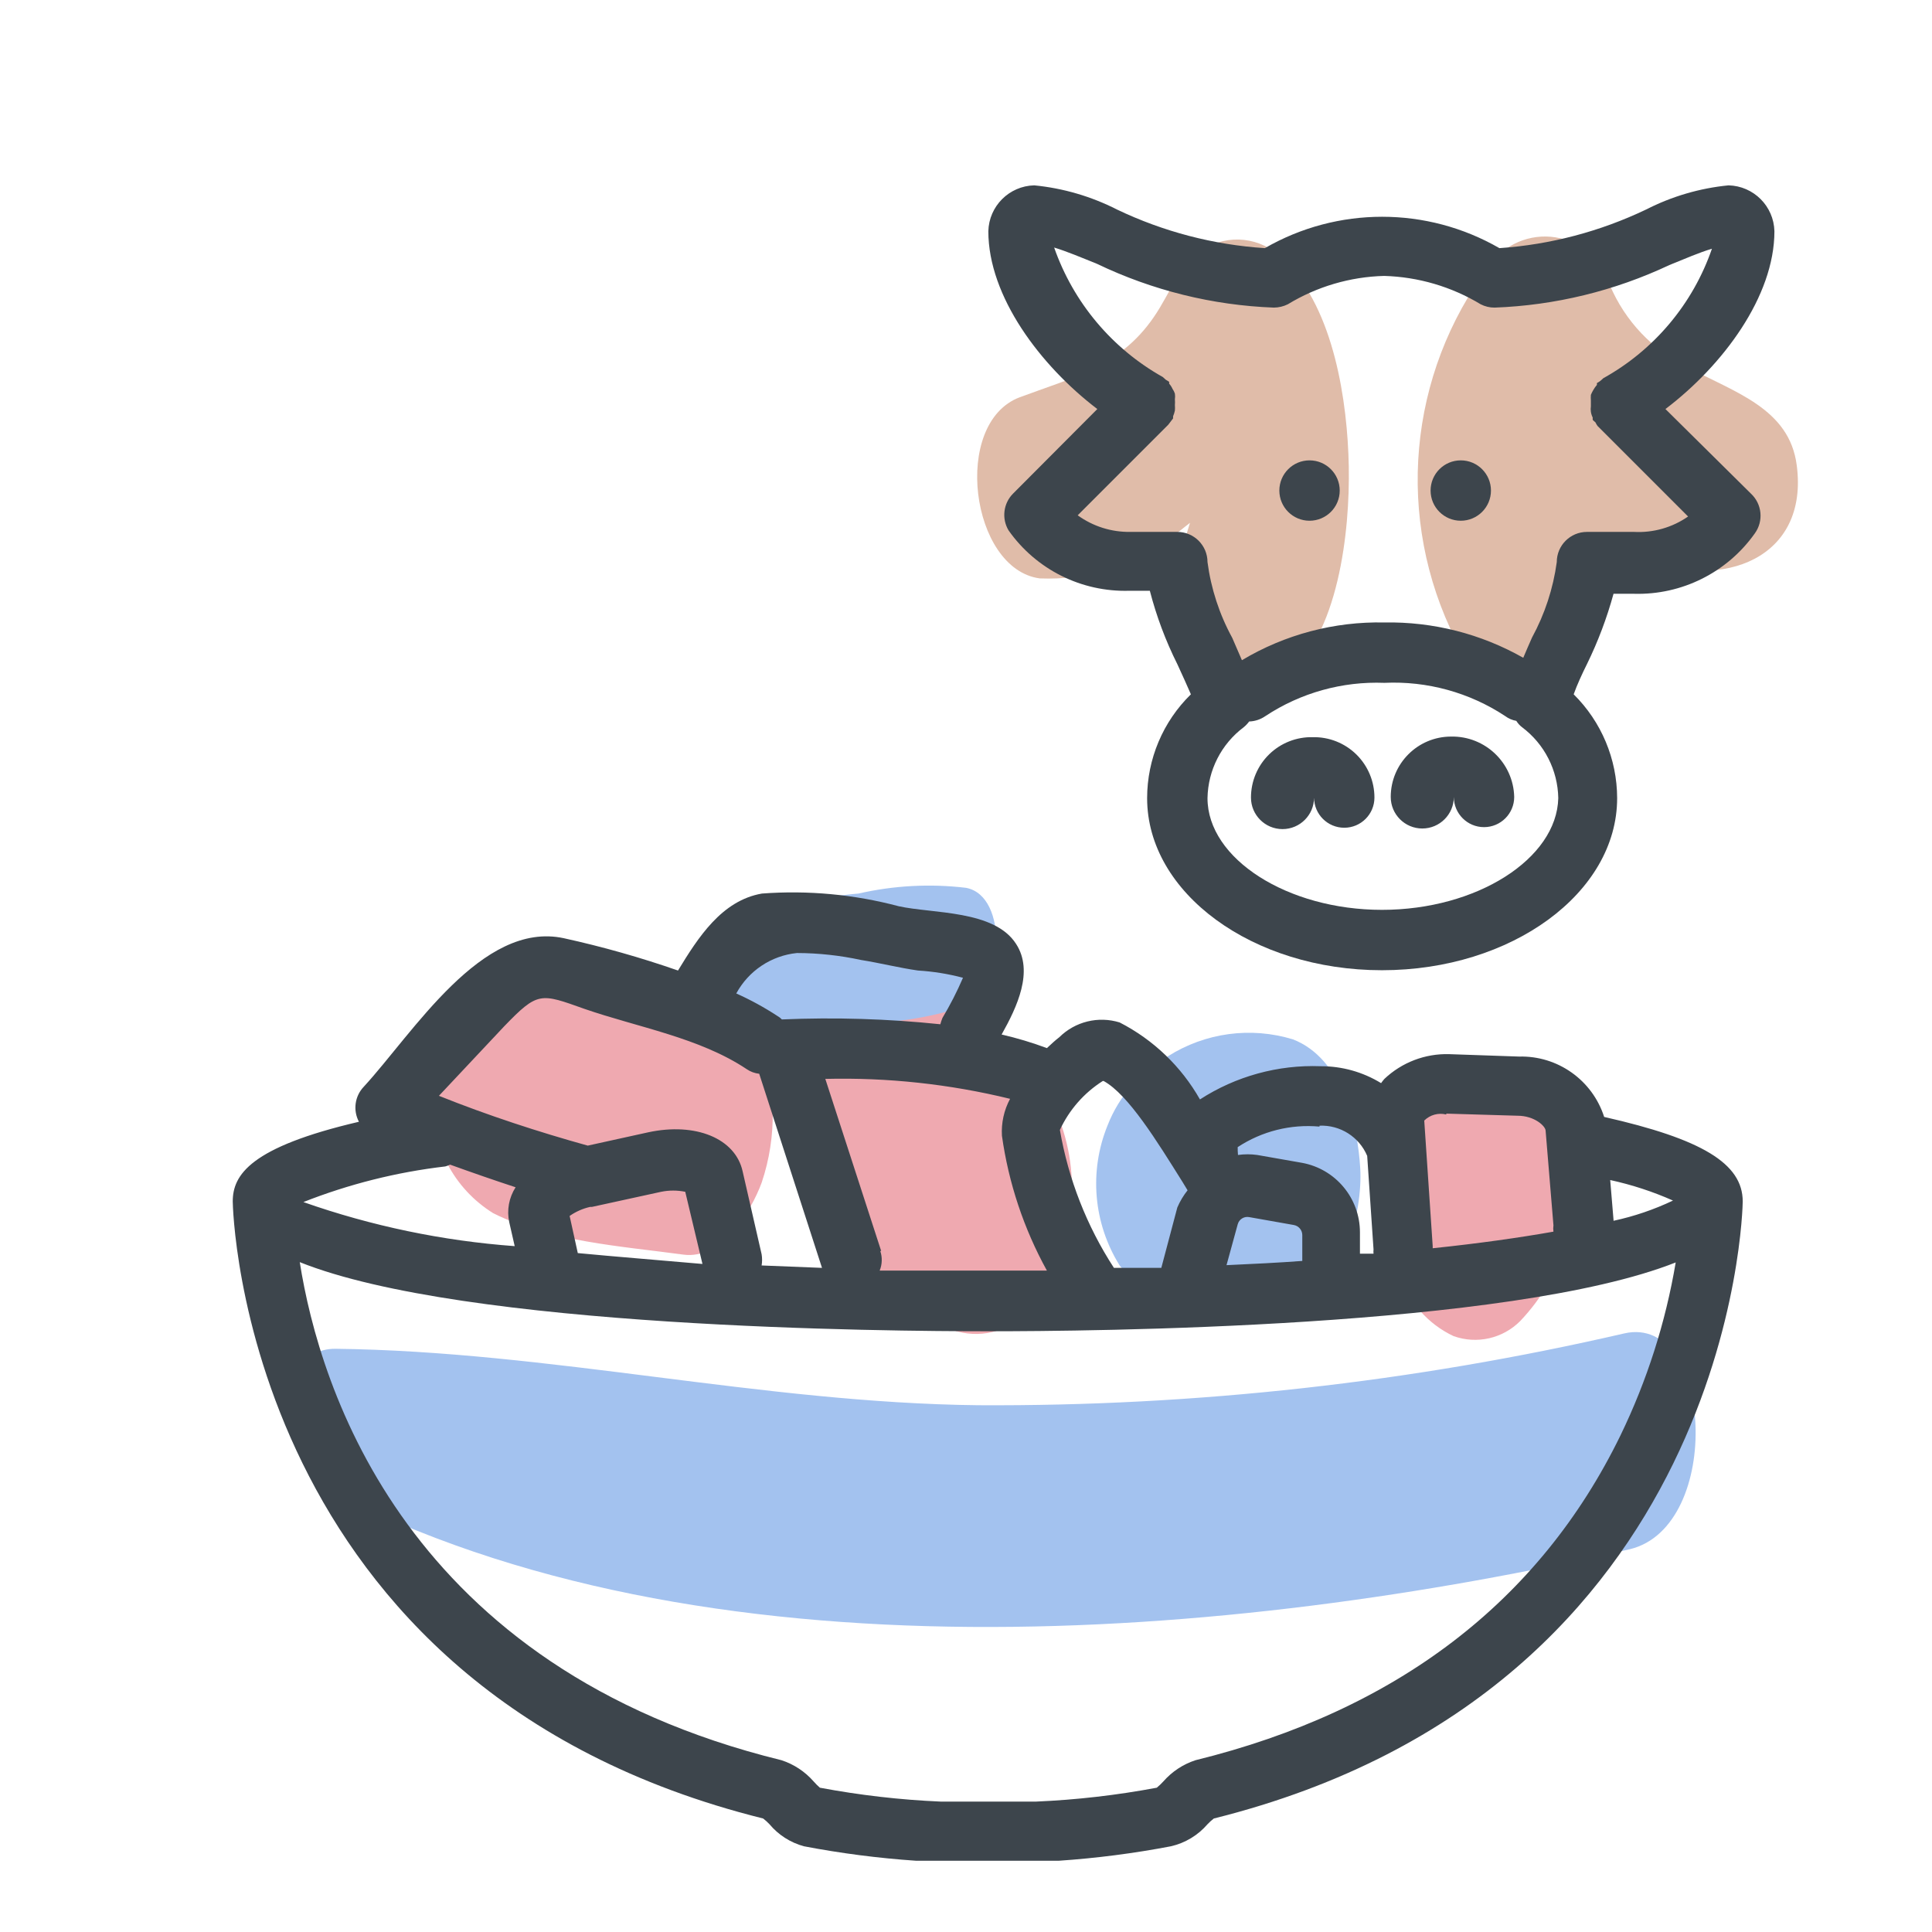 <svg xmlns="http://www.w3.org/2000/svg" width="64" height="64" viewBox="0 0 64 64" style="background:#fff">
  <g id="Rind-(Innereien)" fill="none" fill-rule="evenodd" stroke="none" stroke-width="1">
    <rect width="64" height="64" fill="#FFF"/>
    <g transform="translate(2 3)">
      <g id="Layer_2">
        <rect id="Rectangle" width="60" height="60" x=".86" y=".93"/>
        <rect id="Rectangle" width="60" height="60" x=".86" y=".93"/>
      </g>
      <g id="Layer_1" fill-rule="nonzero" transform="translate(5 3)">
        <g id="Group" opacity=".5" transform="translate(2 23)">
          <path id="Path" fill="#E05362" d="M24.8 6C23.779 4.994 22.492 4.3 21.09 4 20.479 3.807 19.812 3.903 19.28 4.26 18.676 4.685 18.226 5.296 18 6 17.427 7.71 17.632 9.584 18.56 11.13 19.542 12.756 20.917 14.107 22.56 15.06 23.414 15.353 24.36 15.136 25 14.5 25.631 13.842 26.067 13.021 26.26 12.13 26.881 9.972 26.327 7.647 24.8 6zM42 6.77C41.619 6.451 41.146 6.262 40.65 6.23 40.309 6.213 39.969 6.268 39.65 6.39 39.125 6.565 38.644 6.852 38.24 7.23 37.561 7.963 37.127 8.889 37 9.88 36.82 11.02 36.951 12.188 37.38 13.26 37.67 14.141 38.31 14.865 39.15 15.26 39.921 15.537 40.783 15.342 41.36 14.76 42.064 14.018 42.59 13.125 42.9 12.15 43.141 11.421 43.259 10.658 43.25 9.89 43.302 8.718 42.847 7.581 42 6.77L42 6.77zM16.14 5.45C15.773 4.218 14.699 3.329 13.42 3.2 11.336 2.936 9.221 3.034 7.17 3.49 5.79 3.89 5.27 6.21 5.34 7.39 5.269 8.926 6.034 10.38 7.34 11.19 9.23 12.13 11.57 12.28 13.63 12.56 14.91 12.74 15.88 11.13 16.23 10.18 16.75 8.641 16.718 6.968 16.14 5.45L16.14 5.45z"/>
          <path id="Path" fill="#4885E0" d="M33.83 5.43C32.434 5.004 30.922 5.208 29.69 5.99 28.777 6.497 28.069 7.307 27.69 8.28 27.07 9.801 27.219 11.528 28.09 12.92 28.836 13.895 30.015 14.437 31.24 14.37 32.169 14.464 33.108 14.369 34 14.09 35.54 13.51 36.14 11.15 36.06 9.71 35.98 8.27 35.46 6.06 33.83 5.43zM23 .41C21.811.268 20.607.333 19.44.6 18.236.699 17.055.986 15.94 1.45 14.94 1.98 14.73 4.45 16.03 4.83 17.188 5.055 18.375 5.075 19.54 4.89 20.748 4.884 21.947 4.682 23.09 4.29 24.22 3.78 24.43.68 23 .41zM44.81 15.17C37.79 16.791 30.605 17.59 23.4 17.55 16.24 17.47 9.21 15.76 2.1 15.68-.05 15.68.41 19.6 1.8 20.32 14.28 26.85 31.8 25.32 44.99 22.32 48.11 21.57 47.73 14.51 44.81 15.17z"/>
        </g>
        <g id="Group" fill="#C17953" opacity=".5" transform="translate(25 1)">
          <path id="Path" d="M10.59,1.69 C9.957,0.927 8.875,0.714 8,1.18 C7.07,1.69 6.79,2.69 6.21,3.52 C5.08,5.16 3.49,5.52 1.78,6.16 C-0.48,7.01 0.15,11.85 2.44,12.16 C4.017,12.229 5.568,11.741 6.82,10.78 C7.03,10.64 7.22,10.47 7.42,10.32 C7.3,10.69 7.203,11.068 7.13,11.45 C6.8,13.45 8.13,17.27 10.56,15.45 C12.35,14.06 12.72,10.59 12.68,8.45 C12.64,6.31 12.19,3.26 10.59,1.69 Z"/>
        </g>
        <g id="Group" fill="#C17953" opacity=".5" transform="translate(39 1)">
          <path id="Path" d="M13.52,8.42 C13.28,6.52 11.45,6 9.9,5.16 C8.745,4.596 7.832,3.634 7.33,2.45 C7.088,1.618 6.388,1 5.533,0.863 C4.677,0.726 3.819,1.095 3.33,1.81 C0.636,5.39 0.206,10.188 2.22,14.19 C2.88,15.5 4.43,16.64 5.86,15.44 C7.077,14.165 7.441,12.298 6.79,10.66 C7.302,10.991 7.844,11.272 8.41,11.5 C11.09,12.58 13.92,11.48 13.52,8.42 Z"/>
        </g>
        <path id="Path" fill="#3D454C" d="M41.07 18.4C39.965 18.4 39.07 19.295 39.07 20.4 39.07 20.977 39.538 21.445 40.115 21.445 40.692 21.445 41.16 20.977 41.16 20.4 41.16 20.952 41.608 21.4 42.16 21.4 42.712 21.4 43.16 20.952 43.16 20.4 43.133 19.272 42.198 18.378 41.07 18.4zM36.49 18.42C35.951 18.407 35.429 18.611 35.043 18.988 34.657 19.364 34.44 19.881 34.44 20.42 34.44 20.997 34.908 21.465 35.485 21.465 36.062 21.465 36.53 20.997 36.53 20.42 36.53 20.972 36.978 21.42 37.53 21.42 38.082 21.42 38.53 20.972 38.53 20.42 38.53 19.883 38.314 19.368 37.93 18.991 37.546 18.615 37.027 18.409 36.49 18.42z"/>
        <path id="Shape" fill="#3D454C" d="M48.17,7.55 C50.07,6.11 51.78,3.82 51.78,1.66 C51.759,0.829 51.091,0.161 50.26,0.14 C49.308,0.233 48.382,0.505 47.53,0.94 C46.005,1.669 44.356,2.104 42.67,2.22 C40.265,0.834 37.305,0.834 34.9,2.22 C33.2,2.11 31.537,1.675 30,0.94 C29.145,0.505 28.215,0.233 27.26,0.14 C26.429,0.161 25.761,0.829 25.74,1.66 C25.74,3.82 27.46,6.11 29.35,7.55 L26.56,10.35 C26.236,10.674 26.175,11.177 26.41,11.57 C27.323,12.866 28.825,13.617 30.41,13.57 L31.09,13.57 C31.307,14.41 31.612,15.224 32,16 C32.17,16.36 32.33,16.73 32.45,17 C31.523,17.905 31.001,19.145 31,20.44 C31,23.58 34.49,26.14 38.78,26.14 C43.07,26.14 46.57,23.58 46.57,20.44 C46.568,19.147 46.049,17.909 45.13,17 C45.24,16.69 45.41,16.32 45.57,16 C45.936,15.253 46.23,14.472 46.45,13.67 L47.13,13.67 C48.714,13.714 50.215,12.963 51.13,11.67 C51.427,11.26 51.371,10.694 51,10.35 L48.17,7.55 Z M38.78,24.14 C35.65,24.14 33,22.45 33,20.44 C33.016,19.513 33.458,18.646 34.2,18.09 C34.268,18.034 34.328,17.97 34.38,17.9 C34.574,17.894 34.761,17.831 34.92,17.72 C36.086,16.95 37.464,16.566 38.86,16.62 C40.276,16.554 41.677,16.939 42.86,17.72 C42.969,17.802 43.096,17.856 43.23,17.88 C43.28,17.961 43.344,18.033 43.42,18.09 C44.162,18.646 44.604,19.513 44.62,20.44 C44.57,22.45 41.92,24.14 38.78,24.14 Z M47.13,11.62 L45.57,11.62 C45.018,11.62 44.57,12.068 44.57,12.62 C44.451,13.496 44.173,14.343 43.75,15.12 C43.65,15.35 43.55,15.57 43.46,15.79 C42.059,14.995 40.47,14.591 38.86,14.62 C37.201,14.585 35.565,15.018 34.14,15.87 L33.82,15.13 C33.394,14.351 33.116,13.5 33,12.62 C33,12.068 32.552,11.62 32,11.62 L30.44,11.62 C29.816,11.629 29.205,11.436 28.7,11.07 L31.7,8.07 L31.7,8.07 L31.86,7.86 C31.86,7.86 31.86,7.81 31.86,7.79 C31.886,7.729 31.906,7.665 31.92,7.6 C31.925,7.54 31.925,7.48 31.92,7.42 C31.925,7.357 31.925,7.293 31.92,7.23 C31.929,7.167 31.929,7.103 31.92,7.04 C31.901,6.983 31.875,6.929 31.84,6.88 C31.813,6.818 31.776,6.76 31.73,6.71 C31.73,6.71 31.73,6.71 31.73,6.65 C31.695,6.624 31.658,6.601 31.62,6.58 L31.52,6.49 C29.837,5.547 28.557,4.021 27.92,2.2 C28.32,2.32 28.82,2.53 29.34,2.74 C31.173,3.62 33.168,4.114 35.2,4.19 C35.36,4.188 35.517,4.151 35.66,4.08 C36.623,3.494 37.723,3.17 38.85,3.14 C39.98,3.172 41.082,3.495 42.05,4.08 C42.192,4.153 42.35,4.191 42.51,4.19 C44.515,4.116 46.485,3.636 48.3,2.78 C48.82,2.57 49.3,2.36 49.71,2.24 C49.08,4.065 47.798,5.593 46.11,6.53 C46.11,6.53 46.05,6.59 46.01,6.62 C45.975,6.646 45.938,6.669 45.9,6.69 L45.9,6.75 C45.854,6.802 45.814,6.859 45.78,6.92 C45.749,6.971 45.723,7.025 45.7,7.08 C45.695,7.143 45.695,7.207 45.7,7.27 C45.7,7.33 45.7,7.39 45.7,7.46 C45.691,7.52 45.691,7.58 45.7,7.64 C45.709,7.706 45.73,7.77 45.76,7.83 C45.76,7.83 45.76,7.88 45.76,7.9 C45.76,7.92 45.82,7.96 45.85,7.99 C45.87,8.032 45.893,8.072 45.92,8.11 L48.92,11.11 C48.397,11.474 47.767,11.654 47.13,11.62 L47.13,11.62 Z"/>
        <path id="Path" fill="#3D454C" d="M36.38 9.25C35.828 9.25 35.38 9.698 35.38 10.25 35.38 10.802 35.828 11.25 36.38 11.25 36.932 11.25 37.38 10.802 37.38 10.25 37.38 9.698 36.932 9.25 36.38 9.25zM41.39 9.25C40.838 9.25 40.39 9.698 40.39 10.25 40.39 10.802 40.838 11.25 41.39 11.25 41.942 11.25 42.39 10.802 42.39 10.25 42.39 9.698 41.942 9.25 41.39 9.25z"/>
        <path id="Shape" fill="#3D454C" d="M46.14,31 C45.749,29.781 44.6,28.966 43.32,29 L41,28.92 C40.206,28.899 39.437,29.194 38.86,29.74 C38.821,29.785 38.784,29.831 38.75,29.88 C38.148,29.511 37.456,29.317 36.75,29.32 C35.335,29.267 33.939,29.651 32.75,30.42 C32.131,29.329 31.206,28.442 30.09,27.87 C29.384,27.651 28.615,27.84 28.09,28.36 C27.97,28.45 27.83,28.58 27.68,28.72 C27.19,28.537 26.689,28.387 26.18,28.27 C26.69,27.36 27.25,26.18 26.66,25.27 C25.94,24.14 23.9,24.27 22.77,24.02 C21.294,23.628 19.763,23.486 18.24,23.6 C16.91,23.83 16.13,25.05 15.46,26.15 C14.222,25.719 12.96,25.361 11.68,25.08 C8.96,24.49 6.68,28.23 5.05,30 C4.752,30.312 4.688,30.779 4.89,31.16 C1.29,32 0.71,32.92 0.71,33.8 L0.71,33.8 C0.71,33.96 1.01,49.94 18.28,54.24 C18.355,54.298 18.425,54.361 18.49,54.43 C18.786,54.784 19.184,55.039 19.63,55.16 C20.859,55.395 22.101,55.555 23.35,55.64 L23.45,55.64 L24.01,55.64 C24.37,55.64 24.73,55.64 25.09,55.64 L25.62,55.64 L25.8,55.64 L26.33,55.64 C26.69,55.64 27.05,55.64 27.41,55.64 L27.96,55.64 L28.07,55.64 C29.319,55.555 30.561,55.395 31.79,55.16 C32.261,55.052 32.685,54.796 33,54.43 C33.065,54.361 33.135,54.298 33.21,54.24 C50.43,49.94 50.73,34 50.73,33.8 L50.73,33.8 C50.73,32.54 49.37,31.73 46.14,31 Z M46.45,34.41 L46.34,33.09 C47.055,33.246 47.752,33.473 48.42,33.77 C47.791,34.069 47.13,34.294 46.45,34.44 L46.45,34.41 Z M40.91,30.89 L43.27,30.96 C43.83,30.96 44.19,31.3 44.2,31.45 L44.46,34.59 C44.45,34.66 44.45,34.73 44.46,34.8 C43.33,35 41.99,35.19 40.46,35.35 C40.46,35.35 40.46,35.35 40.46,35.28 L40.18,31.12 C40.372,30.93 40.648,30.854 40.91,30.92 L40.91,30.89 Z M36.71,31.29 C37.394,31.261 38.024,31.66 38.29,32.29 L38.29,32.29 L38.5,35.39 C38.495,35.437 38.495,35.483 38.5,35.53 L38.05,35.53 L38.05,34.82 C38.049,33.69 37.241,32.723 36.13,32.52 L34.65,32.26 C34.438,32.23 34.222,32.23 34.01,32.26 C34,32.18 34,32.06 34,32 C34.8,31.473 35.756,31.233 36.71,31.32 L36.71,31.29 Z M34,34.56 C34.044,34.388 34.217,34.282 34.39,34.32 L35.86,34.58 C36.02,34.609 36.138,34.747 36.14,34.91 L36.14,35.77 C35.34,35.83 34.5,35.87 33.63,35.91 L34,34.56 Z M29.56,29.81 C30.38,30.26 31.33,31.81 32.17,33.15 L32.34,33.43 C32.202,33.604 32.087,33.796 32,34 L31.47,36 L29.9,36 C29,34.614 28.391,33.059 28.11,31.43 C28.419,30.765 28.911,30.203 29.53,29.81 L29.56,29.81 Z M22.19,35.44 C21.57,33.54 20.96,31.64 20.34,29.74 C22.4,29.689 24.458,29.911 26.46,30.4 C26.259,30.774 26.166,31.196 26.19,31.62 C26.41,33.188 26.915,34.703 27.68,36.09 L25.73,36.09 C24.49,36.09 23.3,36.09 22.14,36.09 C22.225,35.883 22.232,35.652 22.16,35.44 L22.19,35.44 Z M19.4,25.57 C20.113,25.572 20.823,25.649 21.52,25.8 C22.15,25.9 22.78,26.06 23.41,26.15 C23.913,26.18 24.413,26.261 24.9,26.39 C24.703,26.848 24.476,27.292 24.22,27.72 C24.192,27.788 24.169,27.859 24.15,27.93 C22.406,27.748 20.652,27.695 18.9,27.77 C18.9,27.77 18.9,27.77 18.9,27.77 C18.86,27.726 18.813,27.689 18.76,27.66 C18.324,27.374 17.866,27.123 17.39,26.91 C17.797,26.158 18.549,25.656 19.4,25.57 L19.4,25.57 Z M9.7,28 C10.82,26.84 10.9,26.9 12.36,27.42 C14.12,28.03 16.17,28.37 17.74,29.42 C17.862,29.503 18.003,29.554 18.15,29.57 L20.23,36 C20.23,36 20.23,36 20.23,36 L18.23,35.92 C18.25,35.797 18.25,35.673 18.23,35.55 L17.6,32.8 C17.36,31.71 16.04,31.17 14.47,31.51 L12.47,31.95 C10.85,31.5 9.16,30.95 7.54,30.3 L9.7,28 Z M12.14,35.51 L11.87,34.28 C12.075,34.136 12.306,34.035 12.55,33.98 L12.61,33.98 L14.9,33.48 C15.164,33.426 15.436,33.426 15.7,33.48 L16.27,35.87 C14.79,35.74 13.4,35.63 12.14,35.51 Z M7.75,32.64 C7.805,32.626 7.859,32.606 7.91,32.58 C8.63,32.84 9.35,33.09 10.08,33.33 C9.859,33.674 9.783,34.091 9.87,34.49 L10.05,35.28 C7.662,35.105 5.309,34.614 3.05,33.82 C4.559,33.225 6.139,32.828 7.75,32.64 L7.75,32.64 Z M32.6,52.31 C32.19,52.444 31.824,52.686 31.54,53.01 C31.472,53.085 31.398,53.155 31.32,53.22 C29.999,53.468 28.663,53.622 27.32,53.68 C27,53.68 26.667,53.68 26.32,53.68 L25.74,53.68 L25.16,53.68 C24.82,53.68 24.487,53.68 24.16,53.68 C22.817,53.622 21.481,53.468 20.16,53.22 C20.085,53.155 20.015,53.085 19.95,53.01 C19.666,52.686 19.3,52.444 18.89,52.31 C6.46,49.26 3.59,40 2.93,35.81 C8.39,38 22.39,38.1 25.73,38.1 C29.07,38.1 43,38 48.51,35.82 C48.175,37.807 47.559,39.737 46.68,41.55 C44,47.05 39.26,50.67 32.6,52.31 Z"/>
      </g>
    </g>
  </g>
</svg>
